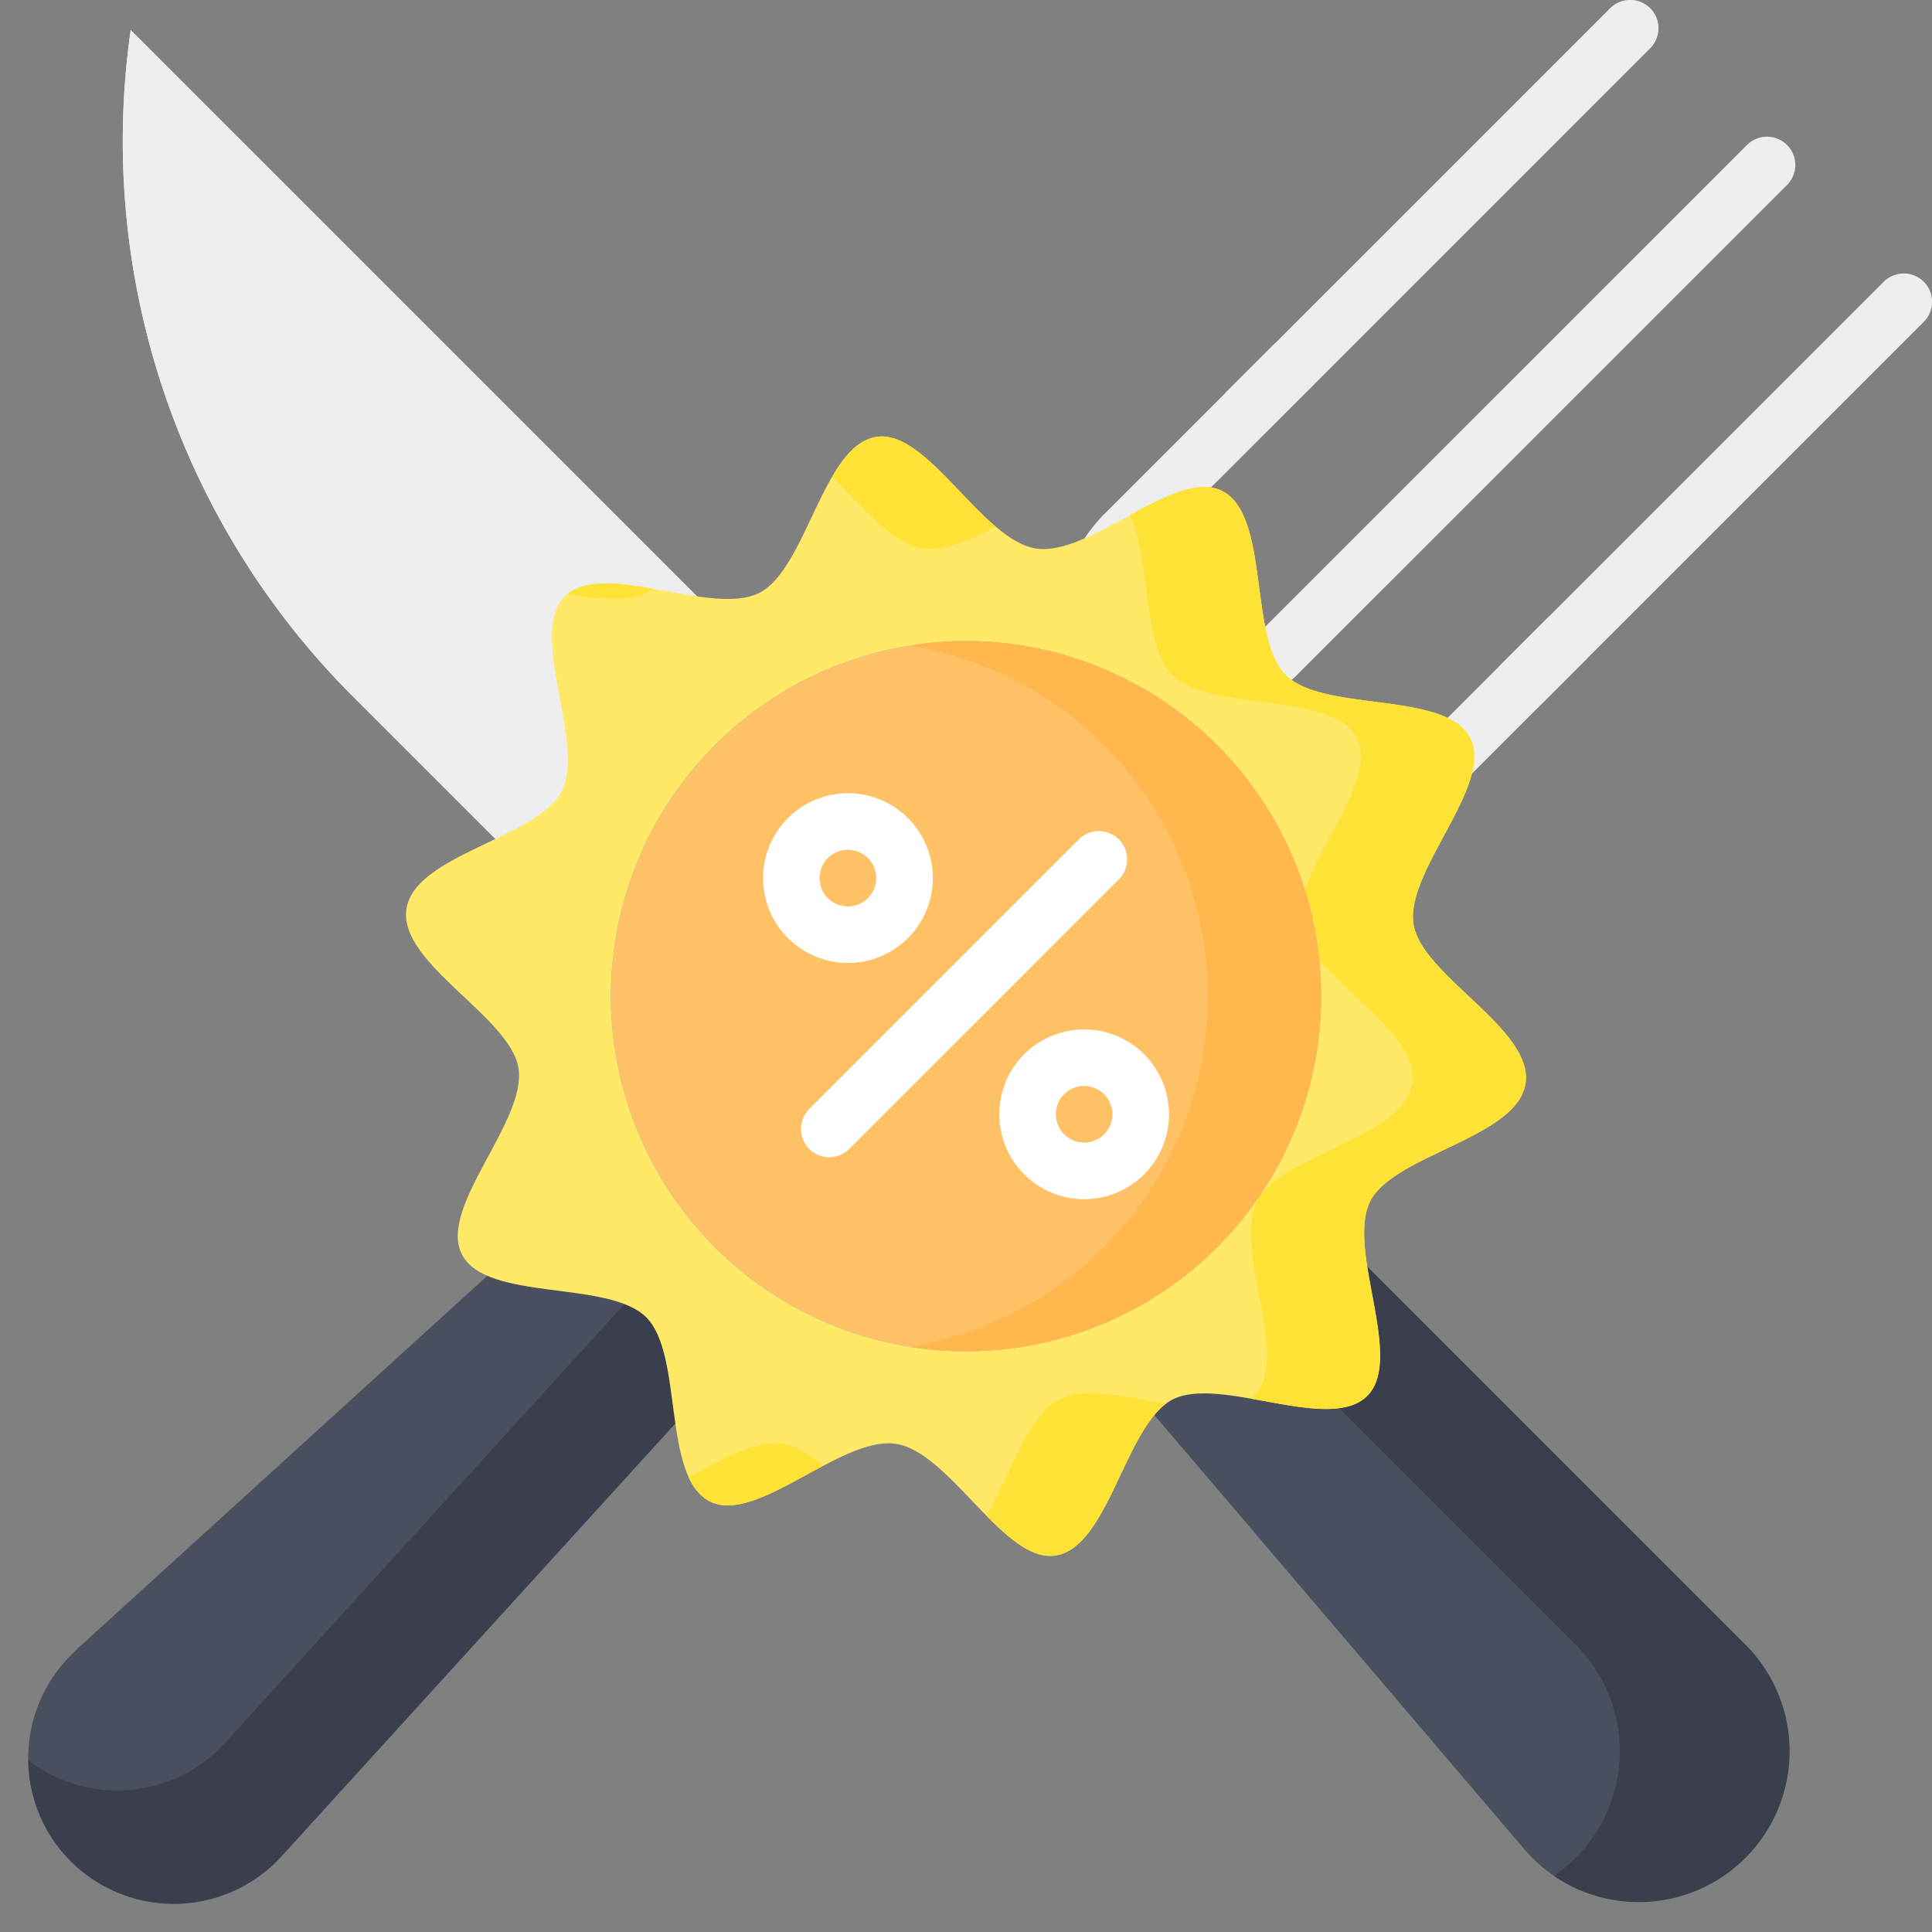 <svg xmlns="http://www.w3.org/2000/svg" viewBox="0 0 512 512" id="offers">
  <rect x="0" y="0" width="512" height="512" fill="#808080" stroke="none"/>
  <path fill="#eee" d="M344.995 231.898a43.748 43.748 0 0 1-31.03-12.83l-21.048-21.048a43.876 43.876 0 0 1 .001-62.057l44.4-44.397a7.5 7.5 0 1 1 10.606 10.606l-44.4 44.398a28.877 28.877 0 0 0 0 40.843l21.048 21.047a28.92 28.92 0 0 0 40.848 0l44.4-44.397a7.5 7.5 0 1 1 10.606 10.606l-44.4 44.398a43.747 43.747 0 0 1-31.03 12.831Z"></path>
  <path fill="#eee" d="M330.495 116.495a7.5 7.5 0 0 1-5.303-12.804L426.695 2.196a7.5 7.5 0 1 1 10.606 10.607L335.798 114.298a7.477 7.477 0 0 1-5.303 2.197zm7.379 65.118a7.5 7.5 0 0 1-5.303-12.804L462.946 38.444a7.5 7.5 0 1 1 10.606 10.607L343.177 179.417a7.477 7.477 0 0 1-5.303 2.196zm65.123 7.378a7.5 7.5 0 0 1-5.303-12.804L499.197 74.692a7.5 7.5 0 1 1 10.606 10.607L408.3 186.794a7.477 7.477 0 0 1-5.303 2.197z"></path>
  <path fill="#4a4f60" d="M294.19 187.94 20.47 436.97c-.58.58-1.01 1.02-1.59 1.6a38.586 38.586 0 1 0 56.11 52.92l249.06-273.71"></path>
  <path fill="#3b3f4d" d="M301.897 195.64 59.99 461.49a38.74 38.74 0 0 1-52.477 5.039 38.294 38.294 0 0 0 11.227 26.7 38.71 38.71 0 0 0 56.25-1.74l249.06-273.71Z"></path>
  <path fill="#63ea86" d="m314.22 287.536 148.326 148.315a39.956 39.956 0 0 1 0 56.51 39.963 39.963 0 0 1-58.674-2.34L269.464 332.29"></path>
  <path fill="#4a4f60" d="m314.22 287.536 148.326 148.315a39.956 39.956 0 0 1 0 56.51 39.963 39.963 0 0 1-58.674-2.34L269.464 332.29"></path>
  <path fill="#3b3f4d" d="M462.546 435.851 314.22 287.536l-22.5 22.499L417.546 435.85a39.956 39.956 0 0 1 0 56.51 40.2 40.2 0 0 1-5.772 4.772 39.984 39.984 0 0 0 50.772-4.772 39.956 39.956 0 0 0 0-56.51Z"></path>
  <path fill="#eee" d="m314.22 287.536-58.861 58.857-154.05-154.039-7.818-7.817A208.08 208.08 0 0 1 34.63 7.967Z"></path>
  <path fill="#eee" d="m314.22 287.536-58.861 58.857-154.05-154.039-7.818-7.817A208.08 208.08 0 0 1 34.63 7.967Z"></path>
  <path fill="#ffe966" d="M404.284 287.167c-2.25 14.398-34.897 18.812-41.144 31.144-6.476 12.782 9.114 41.671-.793 51.604-10.007 10.033-39.008-5.49-51.615.98-12.481 6.405-16.792 39.058-30.94 41.327-13.65 2.188-27.93-27.33-42.328-29.579-14.398-2.25-37.001 21.506-49.333 15.258-12.782-6.475-6.927-38.888-16.86-48.795-10.033-10.006-42.387-4.07-48.857-16.677-6.405-12.481 17.254-35.239 14.986-49.386-2.189-13.65-31.933-27.813-29.684-42.21 2.25-14.398 34.897-18.812 41.144-31.144 6.476-12.782-9.114-41.671.793-51.604 10.007-10.033 39.008 5.49 51.615-.98 12.481-6.405 16.792-39.058 30.94-41.327 13.65-2.188 27.93 27.33 42.328 29.579 14.398 2.25 37.001-21.506 49.333-15.258 12.782 6.475 6.927 38.888 16.86 48.795 10.033 10.006 42.387 4.07 48.857 16.677 6.405 12.481-17.254 35.239-14.986 49.386 2.189 13.65 31.933 27.813 29.684 42.21Z"></path>
  <path fill="#ffe236" d="M374.6 244.957c-2.268-14.147 21.39-36.905 14.985-49.386-6.469-12.607-38.823-6.67-48.856-16.677-9.933-9.907-4.078-42.32-16.86-48.795-6.28-3.182-15.227 1.42-24.396 6.404 5.487 11.875 3.262 34.417 11.256 42.391 10.033 10.006 42.387 4.07 48.856 16.677 6.406 12.481-17.253 35.239-14.985 49.386 2.189 13.65 31.933 27.813 29.684 42.21-2.25 14.398-34.897 18.812-41.144 31.144-6.476 12.782 9.114 41.671-.793 51.604a9.597 9.597 0 0 1-.844.738c12.025 2.11 24.846 5.276 30.844-.738 9.907-9.933-5.683-38.822.793-51.604 6.247-12.332 38.894-16.746 41.144-31.144 2.25-14.397-27.495-28.56-29.684-42.21zm-203.332-87.852a12.284 12.284 0 0 0 1.731-1.11c-9.006-1.579-17.57-2.555-22.502 1.353 8.038 1.41 15.72 2.349 20.77-.243zm73.268-11.748c5.566.87 12.358-2.15 19.308-5.816-10.756-9.137-21.375-25.408-31.636-23.763-4.775.766-8.428 4.998-11.654 10.51 7.897 8.004 15.921 17.81 23.982 19.069zm-37.072 237.286c-7.065-1.103-16.104 4.053-24.937 8.854a12.788 12.788 0 0 0 5.604 6.404c7.565 3.833 18.995-3.622 30.025-9.442-3.552-3.017-7.118-5.257-10.692-5.816zm73.268-11.748c-8.269 4.243-12.953 20.001-19.286 30.818 6.208 6.292 12.338 11.472 18.346 10.509 13.471-2.16 18.029-31.851 29.209-40.217-10.529-1.846-21.655-4.504-28.269-1.11z"></path>
  <circle cx="256" cy="264" r="94.112" fill="#66c1ff"></circle>
  <circle cx="256" cy="264" r="94.112" fill="#ffc166"></circle>
  <path fill="#ffb74e" d="M256 169.888a94.767 94.767 0 0 0-15 1.195 94.121 94.121 0 0 1 0 185.834 94.115 94.115 0 1 0 15-187.029Z"></path>
  <path fill="#fff" d="M224.702 255.19a22.489 22.489 0 1 1 15.91-6.579 22.43 22.43 0 0 1-15.91 6.58zm10.607-11.882zm-10.607-18.102a7.498 7.498 0 1 0 5.304 12.798h-.001a7.496 7.496 0 0 0-5.303-12.798zm62.596 92.582a22.489 22.489 0 1 1 15.911-6.58h-.001a22.43 22.43 0 0 1-15.91 6.58zm10.607-11.883zM287.3 287.802a7.496 7.496 0 1 0 5.303 2.193 7.478 7.478 0 0 0-5.303-2.193zm-67.518 18.874a7.5 7.5 0 0 1-5.303-12.803l71.394-71.395a7.5 7.5 0 1 1 10.607 10.606l-71.394 71.395a7.48 7.48 0 0 1-5.304 2.197z"></path>
</svg>
